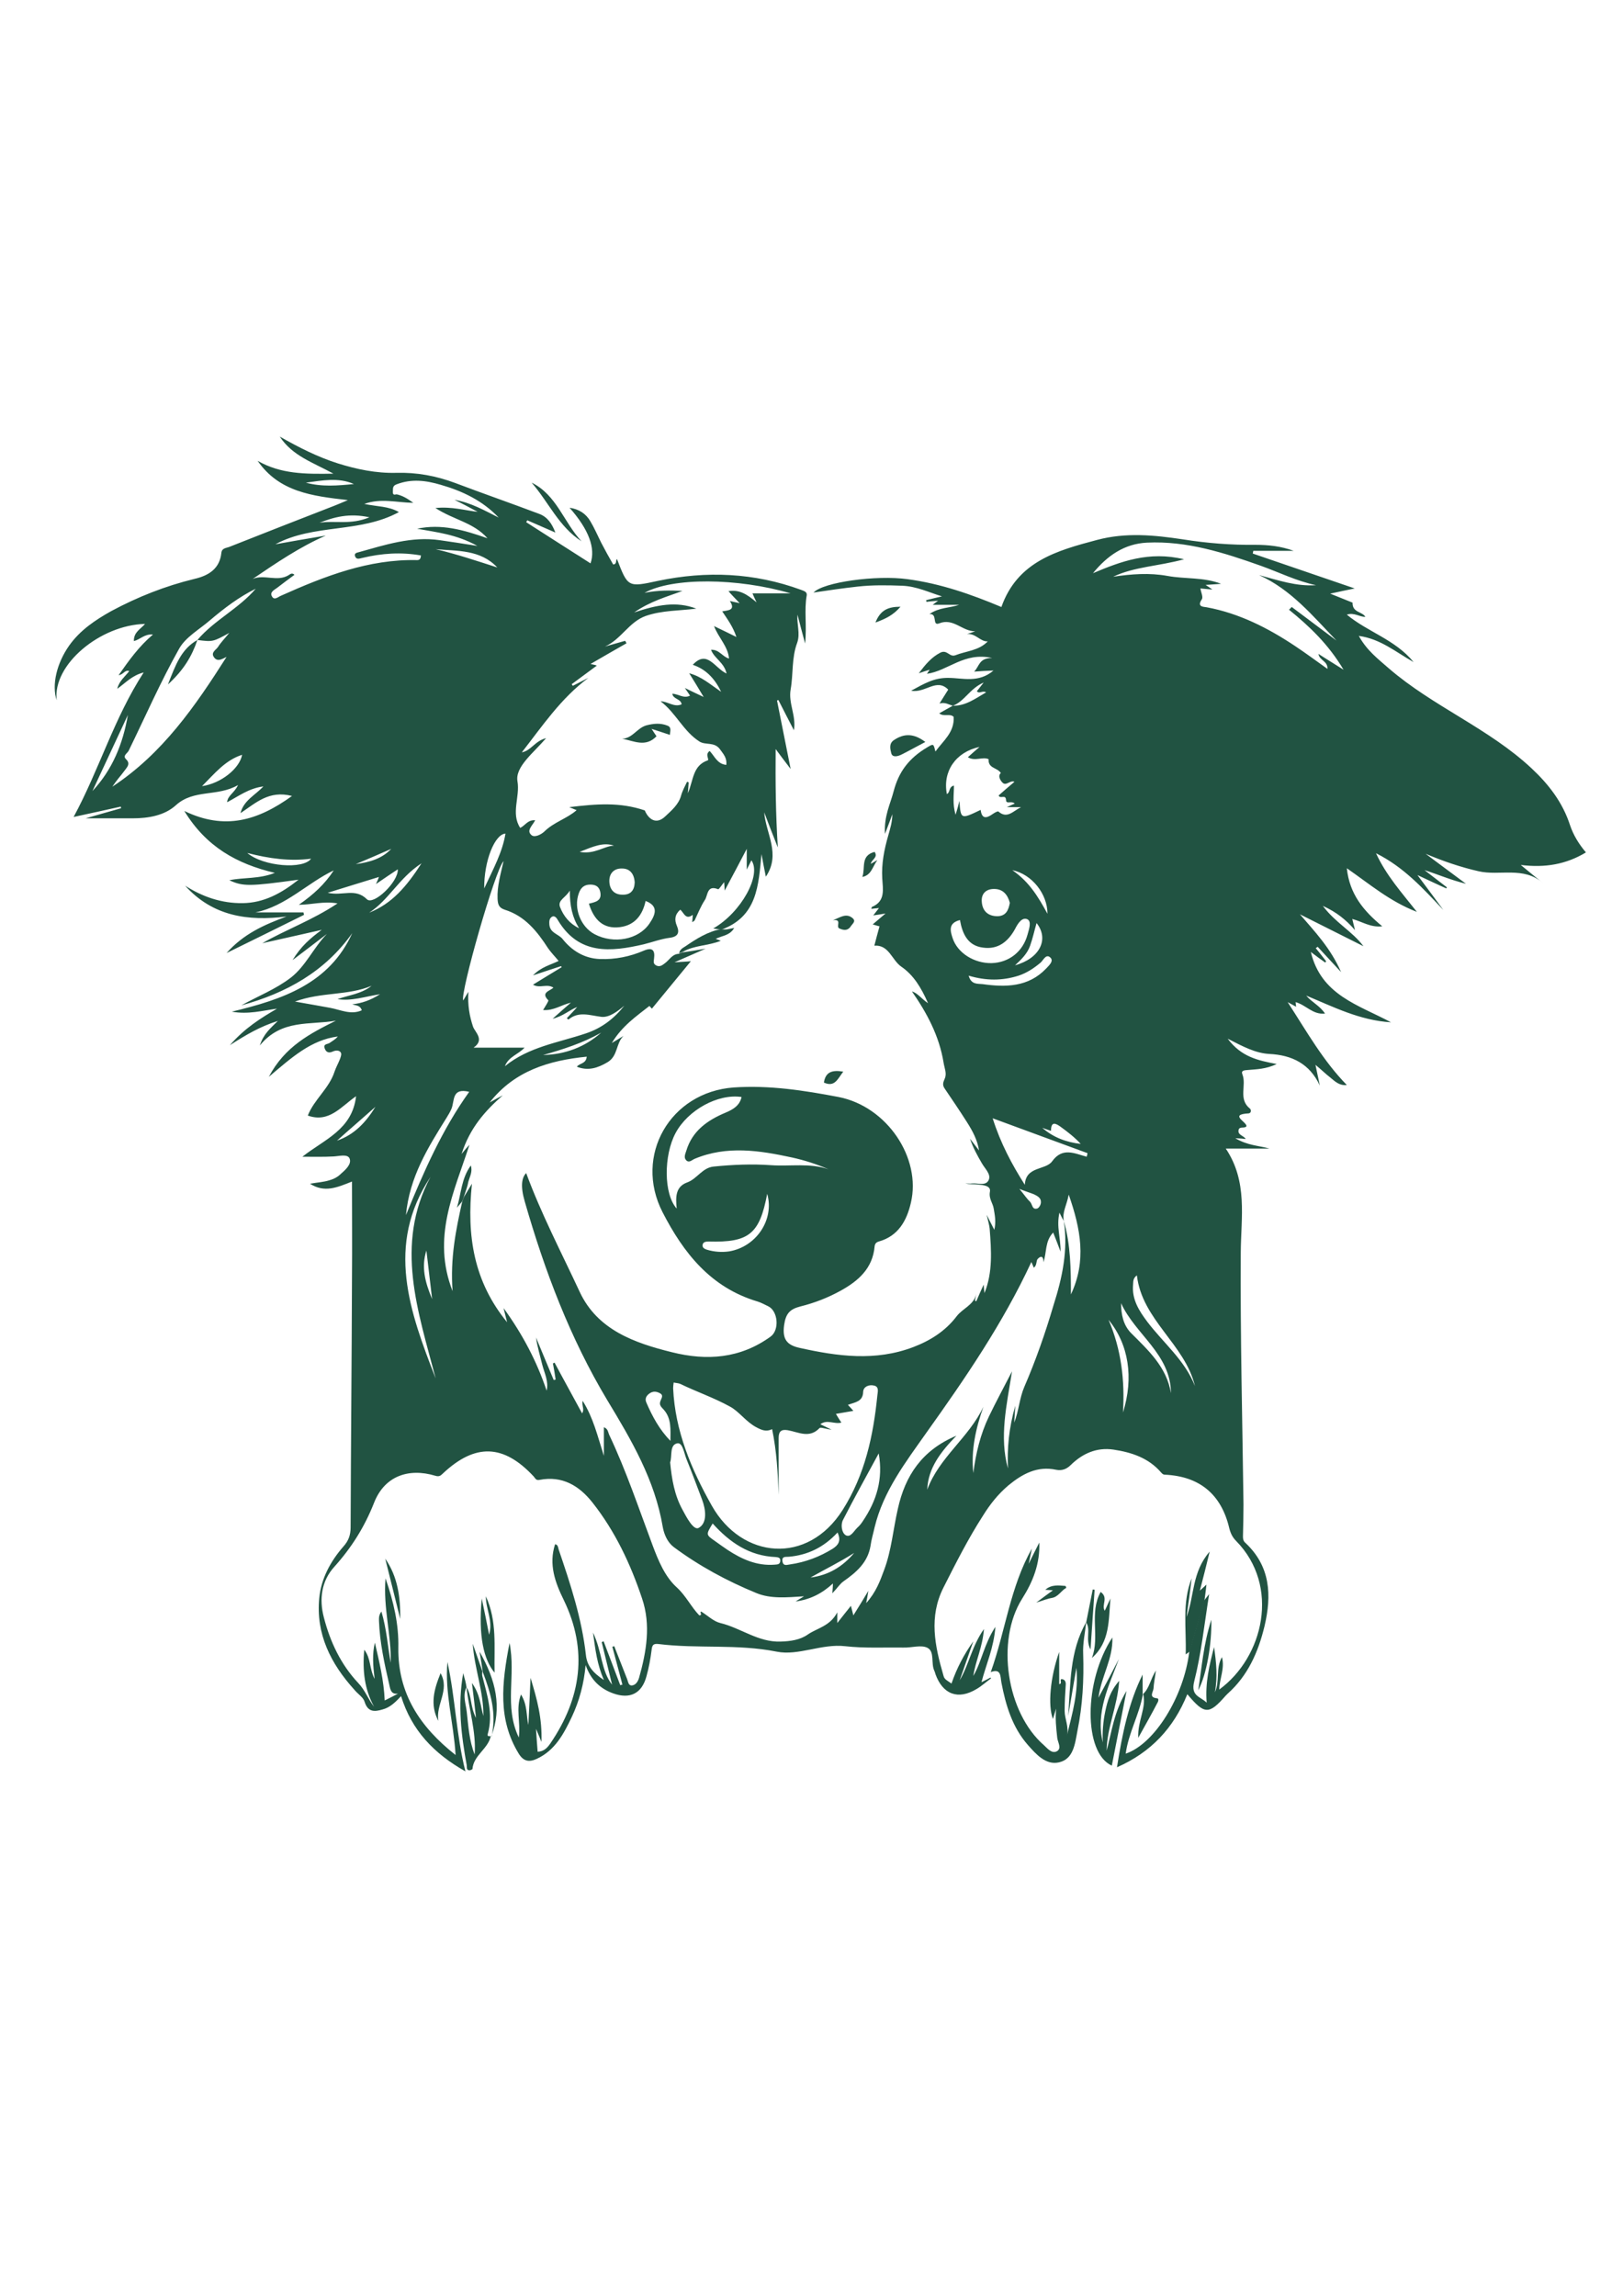 <?xml version="1.0" encoding="utf-8"?>
<!-- Generator: Adobe Illustrator 24.2.3, SVG Export Plug-In . SVG Version: 6.00 Build 0)  -->
<svg version="1.1" id="Layer_1" xmlns="http://www.w3.org/2000/svg" xmlns:xlink="http://www.w3.org/1999/xlink" x="0px" y="0px"
	 viewBox="0 0 595.3 841.9" style="enable-background:new 0 0 595.3 841.9; fill: #215342;" xml:space="preserve">
<g>
	<path d="M390.2,447.8c-0.4-0.7-0.8-1.4-1.6-3.1c-1.2,5.2,0.5,9.4,0.4,14.3c-1-2.7-1.8-4.7-2.7-7c-3.1,3.2-2.3,7.3-3.6,10.9
		c0.1-2.1-0.8-2.6-2.1-1.2c-0.6,0.7-0.2,2.3-1.4,3.2c-0.3-0.7-0.5-1.2-0.9-2.1c-10.5,22.6-24.3,42.7-38.5,62.6
		c-7.6,10.8-15.8,21.4-19,34.7c-0.5,2.3-1.2,4.5-1.5,6.8c-1,6.1-5.2,9.7-9.9,13c-1.3,0.9-2.2,2.4-4.1,4.4c0.1-1.8,0.2-2.4,0.2-3.6
		c-4,3.7-8.4,5.9-13.7,6.6c1-0.6,2.1-1.3,3.1-1.9c-6.3,0.4-12.2,1-17.5-1.2c-10.7-4.4-20.9-9.9-30.2-16.8c-2.3-1.7-3.6-4.6-4.1-7.4
		c-2.9-17.3-11.5-31.9-20.4-46.6c-13.6-22.7-22.9-47.3-30.2-72.7c-1.7-5.8-1.1-8.9,0.5-10.5c5.4,14.7,12.9,29.1,19.7,43.7
		c6.5,13.8,20,18.6,33.8,22c12.8,3.2,25,2.3,36.1-5.7c3.4-2.4,2.8-9.5-0.9-11.2c-1.3-0.6-2.5-1.3-3.8-1.7
		c-17.2-5.1-27.2-17.8-34.9-32.8c-10.6-20.7,2.8-44,26.1-45.7c13.1-0.9,25.9,1.1,38.5,3.5c17.8,3.5,30.4,22.4,26.5,38.8
		c-1.5,6.5-4.6,12.2-11.8,14.2c-1,0.3-1.4,0.9-1.5,1.8c-0.7,8-5.9,12.6-12.4,16.2c-4.7,2.6-9.6,4.5-14.8,5.8c-3.9,1-5.4,2.6-6,6.9
		c-0.7,5.2,1.1,7.3,5.7,8.3c13.9,3.1,27.8,5,41.7-0.3c6.3-2.4,11.8-5.9,15.9-11.3c2.2-2.9,6.3-4.1,7.2-8.2c-0.2,0.8-0.3,1.6-0.5,2.5
		c0.2,0.1,0.3,0.1,0.5,0.2c0.8-1.9,1.6-3.7,2.7-6.1c0.1,1.4,0.2,2.3,0.3,3.1c3.1-7.7,2.5-15.7,1.9-23.6c-0.1-1.2-0.5-2.5-1.1-5.1
		c1.3,2.5,1.9,3.8,2.8,5.5c0.7-2.9,0.2-5.3-0.2-7.7c-0.3-2.1-1.9-3.7-1.4-6.3c0.4-2.2-2.5-2.4-4.3-2.6c-1.5-0.2-3.1,0-4.7-0.4
		c0.8,0,1.7,0.1,2.5,0c2.1-0.2,5.1,1.1,6.1-1.4c0.8-2-1.4-4-2.5-5.9c-1.7-2.9-3.3-5.8-4.4-9.1c1.1,1.4,2.2,2.9,3.3,4.3
		c-0.6-3.9-2.4-7.2-4.5-10.5c-2.6-4.1-5.4-8.2-8.1-12.2c-0.9-1.3-0.6-2.2,0-3.6c0.9-1.9-0.1-3.9-0.4-5.9
		c-1.6-9.8-6.1-18.2-11.6-26.1c2,0.5,3.4,2.6,5.9,4.3c-2.5-5.7-5.3-10.3-9.8-13.4c-3.5-2.4-4.5-8.1-9.9-7.7c0.6-2.3,1.2-4.6,1.9-7.1
		c-0.6-0.1-1.4-0.4-2.5-0.7c1.5-1.3,2.8-2.4,4.7-4c-1.9,0.3-2.9,0.5-4.5,0.7c0.8-1,1.3-1.7,2.1-2.7c-1.2,0.1-2,0.2-2.8,0.3
		c0.1-0.3,0.1-0.6,0.2-0.7c5.1-2.1,4-6.6,3.8-10.5c-0.3-5.4,0.7-10.5,2.2-15.7c0.7-2.5,1.5-5,1.5-7.8c-0.7,1.9-1.4,3.9-2.7,7.2
		c-0.4-6.6,2-11,3.2-15.7c1.8-6.8,5.3-11.9,12.4-16.1c2.2-1.3,2.2-1.3,2.9,1.6c2.9-4,7-7,6.7-12.7c-1.3-1.4-3.6,0.1-5.3-1.3
		c1.7-1,3.4-1.9,5-2.8c4.7,0.1,8.2-2.6,12.2-4.9c-1.4-0.8-2.4,0.7-3.4-0.4c0.7-0.9,1.3-1.7,2.5-3.2c-5.1,2.2-7,6.9-11.3,8.5
		c-1.5-0.4-2.9-1.4-4.9-0.8c1.2-1.9,2.1-3.4,3.2-5.1c-4.3-4.4-8.4,1.4-13.6,0.4c4.8-2.6,8.4-4.8,13.7-4.7c5.1,0,11,2,16.5-2.7
		c-2.7,0.1-4.6,0.2-7.1,0.4c2-2,1.7-5,6.6-5c-10.3-2.3-16.1,4.7-23.9,5.8c0.3-0.5,0.6-0.9,1-1.5c-1.3,0.4-2.3,0.7-4,1.3
		c2.5-3.3,4.6-5.8,7.8-7.5c2.6-1.4,3.4,1.7,5.6,0.9c4.1-1.6,8.7-1.7,11.9-5.1c-2.7,0.2-4.4-3-7.6-2.7c1-0.3,2-0.6,3-1
		c-4.7,0.1-8-5-13.2-2.9c-2.8,1.1-0.4-3.7-3.6-3.4c3.6-2.5,7.4-2.2,10.9-3.4c-3.1,0-6.3,0-9.7,0c0.6-0.5,1.2-0.9,2-1.5
		c-1.7,0.1-3,0.3-4.3,0.4c0-0.2-0.1-0.4-0.1-0.6c2-0.5,4-1,5.8-1.4c-4.6-1.4-9.3-3.7-14.6-3.9c-5.4-0.2-10.8-0.3-16.2,0.3
		c-5.5,0.6-10.9,1.4-16.3,2.2c3.5-3.8,23-6.5,34.5-4.9c12,1.6,23.2,5.5,34.4,10.2c5.9-16.7,20.4-20.7,35.1-24.6
		c10.5-2.8,20.9-1.8,31.5-0.2c8.8,1.4,17.7,2.1,26.6,2c4.7,0,9.4,0.5,14,2.2c-4.9,0-9.9,0-14.8,0c-0.1,0.3-0.1,0.7-0.2,1
		c12.3,4.2,24.6,8.4,37.4,12.8c-3.1,0.6-5.7,1.2-9,1.9c3.3,1.3,5.9,2.4,8.2,3.3c-0.1,3.7,3.5,3.2,4.7,5.2c-2.1,0.1-4.1-1.7-6.8-0.8
		c7.7,6.4,17.7,9.1,24.5,17.4c-6.6-3.7-12.1-8.5-20.1-9.6c2.9,5.3,7,8.4,11,11.9c16.2,14,36.7,22,52.4,36.7
		c6.3,5.9,11.4,12.5,14.1,20.9c1.2,3.5,3.1,6.7,5.8,9.9c-7.3,4.4-15,5.7-23.9,4.6c3,2.5,5.5,4.5,8.1,6.6c-7.1-6.2-15.9-2.5-23.6-4.3
		c-6.6-1.5-13-3.7-19.4-6.4c4.6,3.4,9.1,6.8,14.8,11c-6-1.5-10.4-3.5-15.2-5c2.7,2.1,5.5,4.2,8.2,6.3c-0.1,0.1-0.1,0.2-0.2,0.4
		c-3.2-1.4-6.3-2.9-10.6-4.9c3.7,4.9,6.6,8.9,9.5,12.8c-7.3-7.7-14.3-15.6-24.7-20.8c3.8,8.2,9.4,14.4,15,21.5
		c-9.9-3.8-17.2-10.1-25.7-16c1,9.5,6.1,15.6,13,21.3c-4.3,0.5-7.3-1.7-11-2.7c0.3,1.3,0.6,2.4,1,4.1c-3.4-3.9-6.8-6.6-11.8-8.9
		c4.6,6.2,10.8,9.3,14.9,14.8c-7.8-3.9-15.5-7.8-23.3-11.7c5.4,6.3,11.2,12.3,15.1,21.2c-3.4-3.7-6-6.5-8.6-9.3
		c-0.2,0.2-0.4,0.3-0.7,0.5c1.3,1.6,2.6,3.2,3.8,4.8c-0.1,0.2-0.2,0.3-0.3,0.5c-1.6-1.1-3.2-2.3-5.3-3.9
		c3.8,15.9,17.5,19.4,29.4,25.8c-11.5-0.7-21.2-5.7-31.1-9.8c2,2.4,5,3.7,6.9,6.6c-4.5,0.5-7-3.2-10.8-4.2c0.1,0.6,0.1,1.1,0.2,1.7
		c-0.6-0.3-1.2-0.7-3.1-1.7c7.2,11.1,13,21.5,21.7,30.4c-2.8,0.3-4.4-1.4-6-2.7c-1.7-1.3-3.3-2.9-5.5-4.7c0.6,2.9,1.1,5.3,1.6,7.6
		c-3.7-8-10.2-11.2-18.6-11.6c-5-0.3-9.4-2.6-15.2-5.6c5,6.7,11.1,8,18,9.3c-4,1.9-7.4,1.9-10.7,2.2c-1.1,0.1-2.5,0.1-1.9,1.6
		c1.6,4-1.6,9,2.7,12.5c0.6,0.4,0.6,1.7-0.4,1.8c-7.3,0.4-0.7,3.1-0.8,4.7c-0.7,1-2.6-0.1-2.9,1.4c-0.4,1.9,1.9,2,2.6,3.3
		c-0.9-0.1-1.8-0.2-3.8-0.3c4.5,2.7,8.6,2.7,12.5,3.8c-4.8,0-9.5,0-16,0c8.1,12.1,5.6,25.1,5.5,38c-0.2,30.8,0.6,61.7,1,92.5
		c0,3.9-0.1,7.9-0.2,11.8c0,1,0.2,1.7,0.9,2.3c9.2,8.6,9.7,19.2,7,30.6c-2.3,9.5-6.1,18.1-13.5,24.7c-0.2,0.2-0.5,0.5-0.7,0.7
		c-6.2,7.1-7.8,7-14.1-0.5c-5,12.4-13.3,21.3-25.8,26.8c1.9-12.3,4.4-24,9.4-34c0,1.8,0,4.6,0,7.3l0.1-0.1
		c-1.3,7.5-5.3,14.2-6.3,21.8c10.5-3.5,21.3-20.8,23.3-37.3c1.8-6.3,3.6-12.5,5.4-18.8c0.4-0.5,0.9-1.1,1.9-2.4
		c-1.8,11.3-2.9,21.9-5.5,32.1c-1.3,5.3,2.2,5.4,4.6,7.7c-0.6-7.3,1-13.8,2.7-20.4c0.8,5.5,1.4,11.1,0.3,16.6
		c1.9-4,0.2-8.7,2.6-12.9c1.1,4.2-0.9,7.9-1,11.9c16.3-11.9,22.4-38,6.2-54.5c-1.3-1.3-2-2.7-2.5-4.6c-2.9-12.5-10.9-19.1-23.6-19.7
		c-0.8,0-1.1-0.5-1.5-0.9c-4.6-5.3-10.8-7.3-17.4-8.3c-6.1-0.9-11.3,1.4-15.6,5.6c-1.6,1.6-3.3,2.2-5.4,1.8
		c-6.9-1.5-12.4,1.5-17.5,5.7c-3.8,3.2-6.8,7-9.4,11.2c-5.4,8.4-9.9,17.3-14.4,26.2c-5.5,10.8-3.2,21.5-0.1,32.2
		c0.4,1.5,0.7,1.5,3,3.1c1.9-5.6,4.6-10.7,8-15.5c-1.7,4.8-3.3,9.5-5,14.3c3.4-5.7,4.4-12.4,8.9-18.8c-0.5,6.7-3.1,11.7-3.9,17.2
		c3.1-5.3,3.9-11.6,8.1-18c-0.6,7.8-3.4,13.7-5.1,20.3c1.4-0.7,2.4-1.2,3.3-1.7c0.1,0.1,0.1,0.2,0.2,0.3c-1.8,1.3-3.4,2.8-5.3,3.9
		c-6.8,4.1-12.4,2-15.1-5.5c-0.1-0.4-0.2-0.8-0.4-1.2c-1.3-2.7,0.2-7-2.5-8.4c-2.3-1.2-5.8,0-8.8-0.1c-7.1-0.1-14.3,0.3-21.4-0.5
		c-8.7-1-17.1,3.6-25.1,2c-14.5-2.9-29-1-43.4-2.8c-1.9-0.2-2.3,0.4-2.5,2.2c-0.4,3.2-1,6.5-1.9,9.7c-1.7,6.3-6.1,8.4-12.2,6.2
		c-5-1.8-8.3-5.2-10.1-10.4c-0.6,6.8-2.3,13.2-5.1,19.1c-2.9,6.1-6.1,12.2-12.8,15.3c-2.8,1.3-4.9,1-6.7-2
		c-7.6-12.5-6.2-25.6-3.3-40.5c2.4,12.1-2.1,23.2,3.4,34.7c0.7-5.8-1.2-10.5,0.8-15.8c2.4,3.9,1.9,7.7,2.7,11.2
		c0.3-5.4,0.5-10.8,0.8-17.3c2.4,7.9,4.3,14.8,4,23.5c-0.9-2.2-1.3-3.2-2-4.8c0.2,3.3,0.4,5.8,0.6,8.4c2.4-0.1,3.6-1.5,4.7-3.1
		c11.3-16.6,13.8-34.1,4.9-52.5c-3.2-6.5-5.6-13.1-3.2-20.5c1.1,0.2,1.1,1.2,1.3,1.9c4.3,12.6,8.5,25.3,10,38.7
		c0.4,3.9,2.5,6.5,6.6,9.2c-2.5-5.8-3.1-10.9-4-17.4c3.4,7,2.9,13.9,7,19.1c-1.3-5.2-2.5-10.4-3.8-15.6c0.2-0.1,0.5-0.2,0.7-0.3
		c2,5.4,4.1,10.7,6.1,16.1c0.3-0.1,0.5-0.2,0.8-0.2c-1.2-4.6-2.5-9.3-3.7-13.9c0.2-0.1,0.4-0.1,0.7-0.2c1.6,4,3.1,8,4.7,12
		c0.4,0.9,0.4,2.4,1.7,2.4c1.5-0.1,2.3-1.5,2.7-2.8c2.7-9.6,4.4-19.4,1.1-29.1c-4.2-12.6-9.9-24.7-18.2-35.2
		c-4.9-6.2-11.1-9.9-19.4-8.3c-1.4,0.3-1.6-0.7-2.2-1.3c-11-11.8-21.4-12.2-33.3-1c-0.8,0.8-1.4,1.2-2.7,0.8
		c-10-3-18.7,0.2-22.5,9.9c-3.5,8.9-8.3,16.5-14.6,23.5c-4.7,5.2-5.6,11.8-3.8,18.6c2.3,8.9,6.2,17.2,12.6,24
		c2.5,2.6,3.6,5.9,5.8,8.7c-3.5-6.4-4.3-13.2-3.6-20.9c2.5,3.2,1.8,6.8,3.8,10.7c-0.6-5.1-0.9-9.2,0.1-13.3c1.6,7,3.3,13.9,3.6,21.2
		c1.4-0.7,3.2-1.6,4.9-2.5c-2.5,0.3-2.8-1.3-3.2-3.2c-1.8-7.8-3.5-15.5-3.8-23.5c0-1.1-0.1-2.1,0.9-3.4c1.9,6.4,2.3,12.7,3.4,18.8
		c0.3-10.1-2.8-20-1.9-31c3,8.7,4.9,16.9,4.7,25.5c-0.2,16.7,7.9,29,21,39.3c-0.7-11.8-4-22.7-3-34.1c2.9,13.1,3.2,26.6,6.6,40.1
		c-11.5-6.5-19.7-15-23.6-27.6c-2.1,2.3-4.1,4.2-6.8,4.9c-3,0.9-5.4,1-6.6-2.9c-0.5-1.6-2.5-2.8-3.7-4.3
		c-8.7-9.6-14.2-20.5-12.9-33.7c0.7-7.1,4.1-13.4,8.8-18.8c1.9-2.1,2.7-4.2,2.7-7.1c0.1-30.5,0.4-61,0.5-91.6
		c0.1-11.5,0-22.9,0-35.2c-5.5,2.2-10.1,4.2-15.4,0.8c2.8-0.5,5.1-0.6,7.2-1.3c1.5-0.4,3-1.2,4.1-2.3c1.7-1.5,4.1-3.6,3.2-5.7
		c-0.8-1.7-3.8-0.8-5.9-0.7c-3.6,0.2-7.2,0.1-11.4,0.1c8.1-6.4,18.3-9.9,19.7-22.2c-5.5,3.8-9.9,9.9-17.7,7.1
		c2.3-5.9,7.8-9.9,9.8-16.1c0.5-1.5,1.3-2.9,1.9-4.4c0.3-0.8,0.8-2,0.4-2.6c-0.6-1-2-0.8-2.9-0.4c-1.5,0.7-2.5,0.3-3-1.1
		c-0.7-1.8,1.2-1.5,1.9-2.1c1-0.7,2.1-1.3,2.9-2.3c-9.9,1.3-16.9,7.7-25.3,14.8c5.9-11.2,15.2-15.9,24.6-20.6
		c-9.4,1.7-19.9-0.7-27.9,9.1c1.4-4.3,3.8-6.2,6.6-9c-6.6,2.1-11.5,5-17.6,8.9c5.5-6.3,11.3-9.9,17.3-13.4
		c-5.3,0.7-10.5,2.2-16.6,1.1c18.8-4.5,35.8-10.3,44.2-28.8c-10,14.1-24.2,22-40.7,26.5c6.1-3.4,12.6-5.9,18.2-10.2
		c5.5-4.3,8.3-11,13.2-16c-3.8,2.9-7.7,5.9-12.6,9.6c3.1-5.1,6.5-8,10.7-11.1c-7.8,1.8-14.8,3.3-21.8,4.9c8.7-5,18.3-8.4,27.6-14.6
		c-5.3-0.9-9.4,0.5-14.2,0.5c5.3-3.7,9.5-7.5,12.8-12.6c-9.7,4.6-17.5,13.1-28.7,15.4c5.9,0,11.8,0,17.6,0c0.1,0.3,0.1,0.6,0.2,0.9
		c-9.2,4.6-18.5,9.1-28.4,14c6.3-7.1,13.9-10.4,22-13.4c-14.2,1.8-27.1-0.1-37.2-11.3c6.4,4.1,13.4,6.5,21.1,6.4
		c7.8-0.1,14.2-3.6,20.5-8.6c-18,2.5-20.4,2.5-25.4,0.2c5.4-1.1,10.9-0.4,16.7-2.7c-14-3.3-25.2-9.6-33.2-22.7
		c14.9,7.2,27,3.5,39.5-5.5c-8.5-2.2-13.3,2.6-18.9,6.3c1.2-4.7,5.3-6.5,8.4-9.8c-5.4,0.7-9.1,3.6-13.3,5.8c0.2-2.5,2.6-3.3,4-6.3
		c-7.6,4.4-16.2,1.4-22.8,7.4c-4.2,3.8-10.1,4.8-15.9,4.8c-5.8,0-11.6,0-17.2,0c4.1-1.2,8.5-2.4,13-3.7c0-0.2-0.1-0.4-0.1-0.6
		c-5.5,1.2-11.1,2.5-17.3,3.8c9.5-17.6,14.8-36.2,25.7-53c-4.3,1.1-6.6,3.8-9.7,6c0.7-2.9,2.8-4.4,4.4-6.5c-1.6-0.6-2.1,1.3-3.9,1.5
		c3.8-5.4,7.4-10.5,12.6-14.9c-3.1-0.3-4.6,1.8-7,2.4c-0.1-3.3,2.5-4.4,4.1-6.3c-16.5,0.4-34,15-32.4,28c-1.9-5.6,0-13.6,4.6-20.1
		c4-5.6,9.5-9.3,15.4-12.6c9.7-5.2,19.8-9.2,30.5-11.8c5.2-1.2,9.3-3.7,9.9-9.6c0.2-1.7,1.7-1.7,2.8-2.1
		c12.9-5.1,25.9-10.2,38.8-15.2c1.2-0.5,2.5-1,4.8-2c-13.2-1.5-25.2-3-33.1-14.4c8.4,4.8,17.2,4.9,27.8,4.7
		c-7.7-4.2-15-6.5-19.7-13.6c7.2,4.1,14,7.5,21.2,9.8c7,2.2,14.2,3.7,21.6,3.5c7.5-0.2,14.5,1.1,21.5,3.7c10.3,3.9,20.7,7.5,31,11.4
		c2.9,1.1,4.6,3.6,5.8,6.8c-3.4-1.5-6.9-3-10.3-4.5c-0.1,0.2-0.3,0.5-0.4,0.7c7.9,5.1,15.8,10.1,23.6,15.1
		c1.9-5.5-0.6-12.4-7.7-20.4c3.5,0.5,6,2.2,7.6,4.9c1.5,2.5,2.7,5.3,4,7.9c1.4,2.7,2.9,5.4,4.4,8c1.5-0.1,0.8-1.5,1.4-2
		c4,10.4,4,10.4,15.1,8c17.7-3.7,35.2-3,52.4,3.3c1,0.4,2.3,0.7,2.1,2c-1,5.5,0.1,11.2-0.6,17.7c-1.1-4.2-2-7.4-2.8-10.6
		c-0.3,3.5,1.1,6.9-0.1,10.3c-2.1,5.6-1.4,11.5-2.4,17.1c-0.9,5.2,2.1,9.6,1.2,15c-2-3.9-3.9-7.5-5.7-11.1c-0.2,0.1-0.3,0.1-0.5,0.2
		c1.6,7.9,3.1,15.7,5,25.1c-2.5-3.3-4.2-5.5-5.5-7.3c-0.1,11.8,0,23.9,0.8,36.1c-1.7-4.3-3.4-8.6-5-12.9c0.6,7.8,6.2,15.3,0.6,23.6
		c-0.6-2.9-1.1-5.6-1.6-8.3c-1.1,11.5-1.5,23-14.9,27.8c0,0,0.1-0.1,0.1-0.1c-0.8-0.1-1.7-0.2-2.9-0.4c10.3-5.9,17.8-19.7,14-25
		c-0.4,0.7-0.7,1.5-1.7,3.4c0-3.5,0-5.7,0-7.6c-2.5,4.8-5.1,9.7-8.1,15.3c-0.1-1.7-0.1-2.3-0.2-3.1c-0.9,1.1-1.9,2.7-2.2,2.6
		c-4.2-1.7-3.7,2.3-4.9,4c-1.5,2.3-2.5,4.9-3.7,7.4c-0.1,0.2-0.4,0.3-0.9,0.7c0.1-1,0.1-1.6,0.2-2.7c-2.7,2-3.2-0.8-4.6-1.9
		c-2,1.8-2.2,3.7-1.2,6c1,2.4,0.4,3.9-2.6,4.3c-3.2,0.4-6.4,1.6-9.6,2.4c-12.1,2.8-23.8,4-31.5-8.9c-0.4-0.7-1.2-1.9-2.3-1.1
		c-0.8,0.6-0.9,1.5-0.8,2.8c0.3,3.1,3.3,3.4,4.8,5.2c3.4,4.3,8,7.2,13.8,7.4c5.6,0.2,11-0.9,16.1-3.1c3.1-1.3,4.1-0.1,3.7,2.9
		c-0.1,1-0.4,1.9,0.7,2.5c1.2,0.7,2.2,0.1,3.2-0.7c1.7-1.2,2.7-3.4,5.1-3.5c0.4-0.2,0.9-0.3,1.3-0.5c2.6-0.4,5.2-0.8,8.6-1.4
		c-3.8,1.7-6.9,3-11.4,5c2.8-0.2,4-0.2,6-0.4c-5.1,6.2-9.7,11.8-14.3,17.4c-0.3-0.3-0.6-0.7-0.9-1c-4.8,3.8-10,7.3-13.8,13.6
		c2-1.2,3.1-1.9,4.3-2.6c-2.8,2.6-2,7.3-5.8,9.6c-3.7,2.2-7.2,3.3-11.3,1.7c0.8-1.3,3.4-1,3.6-3.7c-13.9,1.4-26.5,5.2-35.6,16.8
		c1.6-0.9,3.2-1.8,4.8-2.6c-6.5,5.7-12.1,12-15.1,21.5c1.2-1.5,1.7-2.1,2.9-3.4c-5.7,17.5-13.9,34-6.2,53.7
		c-0.9-12.1,1.2-22.4,3.5-32.7c0.2-0.6,0.4-1.3,0.7-1.9c0.7-1.2,1.4-2.3,2.9-4.8c-2,19.2,0.7,35.9,12.9,50.8
		c-0.5-1.9-0.8-3.2-1.3-5.2c7.1,9.8,12.2,19.6,15.8,30.3c0.8-3.4-0.8-6.4-1.6-9.5c-0.8-3.3-1.8-6.5-2.3-10
		c2.2,5.2,4.3,10.4,6.5,15.6c0.2-0.1,0.5-0.1,0.7-0.2c-0.3-2-0.6-3.9-1-5.9c0.2-0.1,0.4-0.2,0.6-0.3c3.3,6.2,6.7,12.3,10.1,18.6
		c1-1.5-0.2-2.7,0.2-4.6c3.9,6.2,5.4,12.7,7.8,20.2c0-4.3,0-7.2,0-10.5c1.6,0.6,1.5,1.9,2,2.9c6.2,13.1,10.8,26.9,15.9,40.5
		c2.1,5.6,4.5,11.4,8.8,15.3c3.4,3.1,5.3,7.2,8.3,10.3c1.4-0.1-0.1-1.2,0.7-1.4c2.3,1.4,4.5,3.6,7,4.2c7.5,1.8,13.9,7.1,22.1,6.8
		c3.6-0.1,7.2-0.6,10-2.6c3.5-2.4,8.1-3,10.8-8.1c0,1.9,0,2.5,0,3.9c1.9-2.4,3.3-4.2,5-6.3c0.3,1.1,0.5,1.9,0.9,3.5
		c1.9-3,3.4-5.5,5.5-9c-0.3,2-0.5,2.9-0.8,4.5c3.6-4,5.1-8.1,6.6-12.2c2.7-7.2,3.3-14.9,5-22.3c2.7-12.3,8.9-21.6,21.5-26.9
		c-5.7,5.9-10.4,11.8-10.7,19.8c4.3-11.8,15.3-19.1,20.6-30.4c-2.8,7.9-4.6,15.9-3.7,24.3c0.9-7.2,2.6-14.2,5.7-20.7
		c2.5-5.2,5.3-10.4,8.5-16.6c-2,12.6-4.7,24-1.5,35.6c-0.3-7.4,0.3-14.7,2.7-23c-0.2,2.9-0.3,4.6-0.4,6.2c1.7-4.3,1.9-8.9,3.7-13.1
		c4.2-9.7,7.7-19.7,10.7-29.9C389.7,468.4,391.8,458.3,390.2,447.8c2.5,8.6,2.6,17.6,2.6,26.9c5.8-12.3,3.6-24-0.8-36.6
		C391.3,441.9,389.5,444.6,390.2,447.8z M72.4,234.7L72.4,234.7c6.2-7.3,15.2-11.5,21.4-18.8c-6.1,3-11.5,7.1-16.7,11.5
		c-3.9,3.4-9,6.2-11.4,10.5c-6.8,12.1-12.4,24.9-18.5,37.4c-0.5,1-2.3,1.8-1,3.1c1.6,1.5,0.7,2.6-0.2,3.8c-0.8,1.1-1.7,2.2-2.6,3.3
		c-0.8,1-1.5,2-2.2,3c18.4-12.1,30.4-29.5,41.9-47.6c-1.7,0.8-3.4,2-4.7,0c-1.1-1.7,0.9-2.6,1.6-3.7c1-1.6,2.4-3,4.1-5.1
		C78.1,235.4,78.1,235.4,72.4,234.7z M254.1,243.8c5.3-5.7,8,1.2,12.4,3.2c-0.9-4.1-4.5-5.5-5.7-8.7c3-0.2,4.2,2.6,6.6,3.2
		c-0.4-4.5-3.8-7.5-5.5-11.9c2.9,1.4,5.4,2.6,8.2,4c-1.2-3.7-3.2-6.4-5.2-9.4c2.3-0.4,5-0.4,2.8-3.8c1.2,0.3,1.9,0.4,3.6,0.8
		c-1.7-1.8-2.9-3-4.1-4.4c4-0.7,6.9,1.2,10.3,4.1c-0.8-1.6-1.1-2.4-1.5-3.3c4.6,0,9,0,14,0c-19.5-5.7-43.3-5.9-53.6-0.2
		c5.2-1,9.4-0.9,13.9-0.7c-5.8,2.2-11.6,3.7-17.7,7.9c8.4-2.8,15.5-4.2,22.8-1.4c-6.2,0.8-12.6,0.6-18.6,2.7
		c-6.1,2.2-9,8.6-14.9,11.2c2.5-0.7,4.9-1.4,7.4-2.1c0.2,0.3,0.3,0.6,0.5,0.9c-4.2,2.4-8.4,4.8-13.2,7.6c1.4,0.3,1.9,0.4,2.3,0.6
		c-3.1,2.3-6.1,4.5-9.2,6.8c0.1,0.2,0.3,0.4,0.4,0.6c1.9-1,3.8-1.9,5.7-2.9c-10.1,7.5-16.9,17.7-24.4,27.3c3.4-0.6,4.8-4.2,8.9-5.2
		c-4.6,5.4-11.4,10.5-10.5,15.8c1,5.8-2.5,11.7,1,17.1c1.8-0.8,2.7-3,5.5-2.8c-1,2-3.4,3.8-1.3,5.5c1.1,0.9,3.4-0.2,4.6-1.3
		c3.5-3.5,8.4-4.8,11.9-7.9c-0.1,0-0.7-0.3-2.7-1.1c10-1.2,18.6-1.9,27.7,1.2c1.2,2.9,4,5.6,7.6,2.1c2.1-2,4.8-4.2,5.7-7.5
		c0.5-1.8,1.4-3.4,2.2-5.1c0.2,0.1,0.4,0.1,0.6,0.2c-0.1,1-0.1,2-0.3,4c2.1-4.8,1.7-10.2,7.4-12.1c0.3-0.7-1.1-2.2,0.6-3.4
		c1.8,1.9,2.8,4.8,6.1,5.1c0.3-2.5-1-3.9-2.3-5.7c-2.1-2.9-5.3-1.4-7.6-2.9c-5.9-3.8-8.6-10.5-14.2-14.7c2.7,0,4.9,2.3,7.7,1.1
		c-0.2-2.1-3.1-1.8-3.4-3.9c2.3,0.1,4.2,1.9,6.5,0.7c-0.5-0.7-0.9-1.4-1.9-2.8c2.5,1.2,4.1,2,6.9,3.3c-2.1-3.5-3.6-6-5.3-8.7
		c4.5,1.2,7.6,4,11.7,6.8C261.9,248.2,258.3,245.2,254.1,243.8z M283.2,524.1c-2.2,1.1-3.9,0.3-5.8-0.7c-3.8-2-6.3-5.8-9.7-7.6
		c-5.8-3.2-12.2-5.4-18.2-8.3c-0.7-0.3-1.6-0.3-2.4-0.5c-0.1,0.7-0.2,1.4-0.2,2.1c0.7,15.7,6.7,29.8,14.2,43.1
		c11,19.5,35.1,21.9,48,1.5c8.2-13,11.2-27.1,12.7-41.9c0.1-1.3,0.8-3.3-1.3-3.7c-1.8-0.4-3.8,0.4-3.9,2.3c-0.1,3.7-3,3.8-5.6,4.8
		c0.8,0.8,1.3,1.4,2,2.2c-2.2,0.4-4.1,0.7-6.4,1.1c0.7,1.2,1.3,2.1,2,3.2c-2.6,0.7-5.2-1.3-7.7,0.6c1.2,0.6,2.1,1,4.1,2
		c-2.3-0.3-4-1-4.4-0.6c-3.7,3.9-7.7,1.5-11.6,0.8c-2.3-0.4-3.4,0.3-3.4,2.8c0,7,0,13.9,0,20.9C285.3,540.2,284.9,532.3,283.2,524.1
		z M204.9,352.4c-1.4-1.7-2.8-3.1-3.9-4.7c-4-6.2-8.5-11.8-15.9-14.1c-2.1-0.7-2.5-1.9-2.6-4c-0.2-4.6,1.1-8.9,2.2-13.8
		c-3,2.9-16,48.5-14.8,51.1c0.5-0.9,1-1.6,1.9-3.2c-0.3,5,0.4,8.9,1.7,12.8c0.7,2,4.4,4.8,0.2,7.7c6.6,0,12.6,0,18.7,0
		c-2.3,2.5-5.9,3.3-7.2,6.8c8.7-7.1,19.5-8.6,29.6-12c5.8-1.9,10.4-5.4,14.2-10.2c-2.5,2.1-5.5,4.4-8.4,4.1c-4.2-0.5-8.3-2.2-12.1,1
		c0,0-0.3-0.2-0.6-0.5c1.3-1.4,2.6-2.7,3.8-4.1c-2.9,1.1-5,3.3-9,4.3c2.8-2.5,4.7-4.2,6.7-5.9c-3.5,0.8-6.3,3-10.2,2.7
		c0.8-1.4,2.2-3.4,1.9-3.6c-2.8-2.8,0.4-3.3,1.9-4.6c-2.4-1.6-5,0.4-7.5-1.1c3.6-2.2,7-4.3,10.5-6.4c-0.1-0.1-0.1-0.3-0.2-0.4
		c-3.2,1-6.3,2.1-10.3,3.4C198.5,354.6,201.8,353.9,204.9,352.4z M178.8,197.4c-5.1-5.8-12.3-6.7-19.1-11.1
		c6.2-0.6,10.8,0.9,15.5,1.4c-2.8-1.5-5.6-3-8.5-4.4c6,1,11,3.9,16.2,6.5c-5.9-6.2-13.2-9.7-21.2-12c-5.4-1.6-10.7-2.3-16.2-0.2
		c-1.7,0.6-1.3,1.7-1.4,2.9c0,1.4,1,0.7,1.5,0.8c2.1,0.5,3.8,1.5,6,3.1c-6.2-0.1-11.8-1.8-18,0.4c4.7,1,9,0.8,12.7,3
		c-14.3,7.8-31.2,4.2-45.3,11.8c6.2-1.1,12.4-2.2,18.5-3.2c-9.6,4.2-18.1,10-26.8,15.9c4.3-1.8,9,1.2,13.2-1.4
		c0.5-0.3,1.2-1,2.1-0.1c-2.2,1.6-4.3,3.2-6.4,4.8c-1.1,0.8-2.8,1.6-1.8,3.2c0.9,1.5,2.3,0,3.4-0.4c15.9-7.1,32-13.4,49.8-13
		c1.1,0,1.3-0.7,1.4-1.7c-7.3-1.3-14.4-0.8-21.5,0.9c-1,0.2-2.2,0.8-2.7-0.7c-0.3-1,0.6-1.2,1.4-1.4c9.7-2.7,19.4-5.9,29.7-4.4
		c4.1,0.6,8.3,1.2,13.8,2.1c-7.8-4.3-15-5-22.1-6.3C161.8,192,170,194.3,178.8,197.4z M482.7,214.6c-7.1-1.5-13.5-4.7-20.2-7.1
		c-13.5-4.8-27.2-9.2-41.8-8.5c-8.3,0.4-14.6,4.8-19.8,11.2c10.2-4.3,20.5-8.2,33.4-5.1c-9.6,2.6-18.2,2.7-26,6.4
		c6.7-1,13.3-1.5,19.9-0.3c6.5,1.2,13.3,0.4,19.7,2.9c-1.8,0.1-3.6,0.3-5.7,0.4c0.9,0.6,1.4,0.9,2.5,1.7c-2.1-0.2-3.4-0.3-4.4-0.4
		c0.2,1.4,1.1,3.2,0.5,4c-1.8,2.7,0.4,2.7,1.8,2.9c11.9,2.2,22.5,7.6,32.4,14.2c3.9,2.6,7.7,5.4,11.9,8.4c0.1-3-2.9-3-3.3-5.5
		c2.9,1.9,5.6,3.5,9.2,5.8c-5.6-9.4-12.5-15.9-20-22c0.3-0.3,0.7-0.7,1-1c5.5,4.1,10.9,8.2,16.4,12.3c-8.6-8.9-16.6-18.7-28.4-24
		C468.9,212.8,475.4,215.1,482.7,214.6z M248.2,443.2c-0.4-4.2-0.5-8,3.9-9.6c3.6-1.3,5.5-5.4,9.7-5.8c7-0.7,14-1,21-0.5
		c7,0.5,14.2-0.9,21.1,1.5c-4.4-1.9-8.8-3.3-13.3-4.3c-12-2.6-24-4.5-35.9,0.5c-0.9,0.4-1.9,1.5-2.9,0.6c-1.1-1-0.5-2.3-0.1-3.5
		c2.2-7.4,7.8-11.3,14.5-14.1c2.6-1.1,5.1-2.5,5.8-5.7c-8.7-1.3-19.7,4.8-24.2,13.2C243.4,423.7,243.4,437.9,248.2,443.2z
		 M372.2,294.7c-1.3-1.2-3.1,0.4-3.2-1.3c-0.1-2.3-2.2-0.2-2.7-1.7c1.9-1.7,3.9-3.4,5.8-5c-1.7-0.7-3.1,1.8-4.5,0.2
		c-0.9-1-1.6-2.5-0.5-3.4c-1.3-2.1-4.7-1.6-4.5-5.1c-2.3-1-4.9,0.9-7.6-0.7c1.4-1.3,2.7-2.4,4.3-3.8c-8.8,1.9-13.6,9-12,17.3
		c1.3-0.6,0.6-2.7,2.6-3.1c0,3.3-0.6,6.6,0.6,10.7c0.7-2.3,1.1-3.7,1.4-5.1c0.5,6.8,0.5,6.8,7.8,3.3c0.4,3.3,2,3.2,4.3,1.6
		c0.7-0.5,1.9-1.2,2.2-1c3.2,2.8,5.3-0.1,8.3-1.6c-1.7,0-2.7,0-5.2,0C370.8,295.3,371.5,295,372.2,294.7z M375.9,434.5
		c0.3-6.9,7.6-5.3,10-8.6c3.8-5.3,8.2-2.9,12.7-1.7c0.1-0.4,0.2-0.9,0.3-1.3c-11.3-4.2-22.7-8.3-34.8-12.8
		C367,419.3,371.2,427.1,375.9,434.5z M216,331.4c2.4-0.6,5-1,4.1-4.6c-0.5-1.8-1.8-2.4-3.6-2.4c-2.3,0-3.5,1.2-4.2,3.2
		c-2,5.5,0.7,12.3,5.8,15c7,3.7,16.1,2,20.1-3.9c2.1-3.1,3.6-6.4-1.4-8.3c-1.1,5.1-3.9,8.9-9.4,9.6
		C221.2,340.8,217.8,337.2,216,331.4z M245.8,536.3c0.6,6.2,1.6,12,4.5,17.3c1.5,2.8,4.1,7.8,6,6.7c3.2-1.8,2.6-6.7,1.2-10.4
		c-1.9-5-3.7-9.9-5.7-14.8c-0.9-2.2-1.4-6.2-3.4-5.8C245.5,529.9,246.6,534,245.8,536.3z M352.1,337.4c-4.3,1.1-3.6,3.9-2.7,6.6
		c1.8,5.5,7.9,9.3,14.3,9.2c6.4-0.2,11.5-4.2,13.2-10.5c0.5-1.9,1.6-4.8-0.1-5.6c-2-0.9-3.6,1.8-4.5,3.6c-2.6,4.7-6.3,7.6-11.8,6.8
		C355,346.8,353,342.5,352.1,337.4z M322.3,533c-4.4,8.1-8.9,16.2-13.1,24.4c-0.9,1.7-0.5,4.7,1,5.6c1.8,1,3-1.6,4.3-2.8
		c0.8-0.7,1.5-1.6,2-2.4C321.5,550.4,324,542.4,322.3,533z M159.8,505.5c-6.4-24.5-15.2-48.9-1.9-73.9
		C141.3,456.7,150.3,481.1,159.8,505.5z M108.2,367.3c5.2,0.9,9,1.6,12.9,2.3c3.8,0.7,7.6,2.7,11.6,0.9c-0.6-1.9-2.1-1.7-3.5-2.2
		c3.6-0.4,6.7-1.5,10.2-3.7c-5.7,0.9-10.5,2.6-15.6,1.8c4.2-1.5,8.8-1.9,12.5-4.9C127.6,365.2,117.9,363.7,108.2,367.3z
		 M148.9,445.6c6.6-16.1,13.3-31.4,23.2-45.2c-6.5-1.6-5.3,3.3-6.5,6.2c-0.5,1.2-1.2,2.3-1.8,3.3C157,420.8,150.2,431.6,148.9,445.6
		z M120.2,327.4c5.4,1.3,10.1-1.9,14.4,2.4c2.4,2.3,11.6-6.4,11.3-11c-2.6,1.7-4.9,3.3-8,5.4c0.6-1.3,0.8-1.8,1.1-2.6
		C132.7,323.5,126.8,325.4,120.2,327.4z M261.4,558.7c-2.5,4.1-2.5,4.1,0.8,6.4c1.5,1.1,3.1,2.2,4.7,3.3c5.2,3.4,10.7,5.9,17.2,5.4
		c1-0.1,2,0,2.1-1.4c0.1-1.2-0.8-1.3-1.7-1.4C274.9,570.6,267.7,565.7,261.4,558.7z M417,467.7c-1.5,1.1-1.3,2.3-1.4,3.4
		c-0.5,5.4,2.2,9.6,5.2,13.6c5.9,7.8,13.8,14.1,17.5,23.6C434.6,492.9,418.9,484.1,417,467.7z M355.3,357.8c0.9,3.4,3.4,2.9,5.1,3.1
		c8.5,1.2,16.8,1.1,23.3-5.7c1-1.1,2.9-2.7,1.6-4c-1.6-1.6-2.6,0.9-3.6,1.8c-2.5,2.1-5.1,3.8-8.1,4.8
		C367.6,359.7,361.7,359.7,355.3,357.8z M245.9,528.4c0-4,0.5-8.2-2.5-11.5c-0.8-0.9-1.7-1.6-1.2-3c0.3-1,1.4-2.2-0.2-3
		c-1.3-0.7-2.6-0.8-3.9,0.2c-1.2,0.9-1.6,2-1,3.3C239.3,519.5,241.9,524.3,245.9,528.4z M281.4,437.8c-2.8,14.8-6.7,17.9-21.5,17.5
		c-0.9,0-2.1,0.1-2.2,1.3c-0.1,1,0.7,1.4,1.6,1.7c2.7,0.8,5.5,1,8.2,0.6C277.4,457.2,284.1,447.3,281.4,437.8z M370.4,331.1
		c-0.8-3-2.5-5.1-5.8-5.1c-2.8,0-4.7,1.6-4.5,4.6c0.2,3.4,2.2,5.4,5.8,5.4C369,335.9,369.9,333.8,370.4,331.1z M411.2,477.9
		c0,4.1,0.8,8,3.6,10.9c6.4,6.4,13.1,12.5,14.7,22.1C429.4,496.5,416.4,489.4,411.2,477.9z M232.8,323.6c-0.2-3.2-1.8-5.2-4.9-5.1
		c-2.6,0-4.4,1.7-4.4,4.5c0,3,1.6,5.1,4.8,5.1C231.4,328.2,232.7,326.4,232.8,323.6z M406.6,484c4.7,10.9,6,22.3,5.3,34
		C415.9,505.2,414,493,406.6,484z M307.2,562c-5.1,5.5-11,8.3-17.9,8.9c-1.1,0.1-2.6-0.3-2.3,1.7c0.3,1.9,1.8,1.2,2.8,1.1
		c5.6-0.8,10.9-2.8,15.7-5.8C307.3,566.7,308.7,565.2,307.2,562z M177.6,325.8c3.4-7.3,6.7-13.3,7.8-20.1
		C181.5,305.9,177.5,315.7,177.6,325.8z M135.4,334.7c8.4-3.3,13.8-9.7,19.2-18.1C146.3,322,142.6,330.1,135.4,334.7z M159.8,201.4
		c7.7,1.8,15.1,4.3,22.6,6.7C176.2,201.5,167.8,202.1,159.8,201.4z M46.9,262.2c-4.3,9.3-8.7,18.6-13,27.9
		C41.2,282.3,45.1,272.8,46.9,262.2z M382.3,413.6c4,3.5,8.8,5.3,14.1,5.9c-2.3-2.5-4.8-4.4-7.4-6.3c-1.7-1.2-3.5-2.2-3.5,1.5
		C384.3,414.3,383.3,414,382.3,413.6z M74.1,288.3c7-1,13.8-6.5,14.7-11.5C82.6,278.8,78.8,283.6,74.1,288.3z M380.2,338.5
		c-0.8,2.8-1.4,5.6-2.4,8.4c-1,2.8-3.1,4.9-5.5,7.1C381.4,351.5,384.9,344.4,380.2,338.5z M90.7,312.8c5.9,5,20.6,6.1,23.4,2.1
		C106.4,315.9,98.8,314.9,90.7,312.8z M384.2,335.1c0-7.3-5.7-14.5-12.9-16C377.5,323.4,380.7,328.7,384.2,335.1z M220.5,378.7
		c-6.7,3.8-13.9,6.1-21.3,8.2C207.3,386.7,214.5,384,220.5,378.7z M209,326.6c-1.6,2.7-4.5,3.5-3.6,6c1.3,3.4,3.6,6.2,7,7.8
		C209.9,336.4,209,332.2,209,326.6z M112.2,177c5.8,1.6,11.7,1.1,17.6,0.5C124.1,175,118.2,176.2,112.2,177z M135.5,189.7
		c-7.4-1.6-12.9-0.1-18.3,2C122.8,190.8,128.6,192.6,135.5,189.7z M156.4,458.6c-1.9,5.9-0.6,11.4,2.1,17.8
		C157.7,469.8,157.1,464.2,156.4,458.6z M373.9,436c2,2.4,2.8,3.7,3.9,4.7c0.9,0.9,0.7,3,2.6,2.5c0.7-0.2,1.4-1.4,1.4-2.3
		c0.1-1.6-1.3-2.3-2.5-2.9C378.1,437.5,376.7,437.1,373.9,436z M297.3,578.5c6.6-0.8,11.8-4,16-9
		C308.1,572.8,302.6,575.5,297.3,578.5z M123.6,418.3c6.5-2.2,10.7-6.9,14.1-12.4C133.1,410,128.3,414.1,123.6,418.3z M212.6,312.4
		c5.6,1,8.8-2.1,12.6-2.3C221.2,308.8,217.7,310.4,212.6,312.4z M143.5,311.3c-4.3,1.9-8.7,3.8-13,5.6
		C135.4,316.2,140,315,143.5,311.3z"/>
	<path d="M398.4,594.9c-0.4,3.9-1.3,7.8-1.1,11.7c0.3,9.5-0.2,18.8-2.1,28.1c-0.9,4.7-1.4,10.4-6.8,11.6c-4.8,1.1-8.4-3-11.4-6.4
		c-5.7-6.5-8.1-14.5-9.7-22.9c-0.4-2.1,0-5.3-3.9-3.8c5.4-15.1,7.1-31.2,15.1-45.3c-0.3,1.4-0.6,2.7-1.2,5.6
		c1.8-3.6,2.8-5.7,3.9-7.8c0.3,7.7-2.3,14.3-6.3,20.6c-9.7,15.4-5.7,41.8,8,53.7c1.3,1.2,2.8,3.1,4.6,2.3c2.1-1,0.5-3.3,0.3-4.9
		c-0.4-3.6-0.8-7.2-0.4-10.8c-0.4,1.2-0.8,2.4-1.2,3.8c-1.9-5-1-15.3,2.3-24.6c0,4.6,0,8.2,0,11.8c1.4-0.1-0.2-2,1.1-1.8
		c0.9,0.1,1.4,0.9,1.3,2c-0.2,3.2-0.4,6.4-0.4,9.6c0,3,1.7,6,0.8,9.2c2-8.2,4.4-16.3,3.5-25c-1,5.9-2,11.8-3,17.7
		C392.7,617.7,392.2,605.7,398.4,594.9L398.4,594.9z"/>
	<path d="M408,600.5c0.3,7.9-4.1,14.2-5.1,22.1c2.8-5.2,5.2-9.7,7.5-14.2c-3.7,9.9-8.6,19.5-5.9,30.6c-0.2-3.8,0.1-7.6,0.9-11.4
		c0.8-3.8,1.8-7.4,5.1-11.2c-0.6,9.3-4.5,17.1-4.6,25.6c1.9-7,2.7-14.3,7.3-21.9c-2,10.1-3.7,18.7-5.4,27.4
		C397.4,642.8,397.4,616.6,408,600.5z"/>
	<path d="M171.1,618.7c2,3.2,1.3,7.1,3.5,11.3c-0.5-4.6-0.9-8.1-1.5-12.8c3.1,4.3,3.1,8.4,4.2,12.1c0.1-9-3.3-17.5-3.9-26.5
		c1.2,3.4,2.4,6.9,3.6,10.3c0,0-0.1-0.1-0.1-0.1c0,0.5-0.1,1.1,0,1.6c1.8,7,4.1,14,2,21.3c-0.3,1.1,0.7,0.7,1.2,0.8l-0.1,0
		c-1,4.7-6.3,7-6.7,12c0,0.2-0.9,0.6-1.3,0.5c-1-0.2-0.7-1.1-0.8-1.8c-2-11-3.4-22-1.3-33.8C170.5,615.7,170.9,617.2,171.1,618.7
		c-1.5,3.1-0.2,6.2,0.1,9.1c0.6,5.3,0.9,10.6,2.9,15.6C174.7,635,172,627,171.1,618.7z"/>
	<path d="M441.8,586.8c-1.8,6.3-3.6,12.5-5.4,18.8c-0.3,0.3-0.7,0.5-1.5,1.1c0.3-9.6-1.4-18.9,2.2-27.9c-0.6,4.7-1.2,9.5-1.9,14.2
		c2.9-7.6,1.9-16.4,8.5-24c-1.3,5.3-2.3,9.4-3.6,14.3c1.1-1,1.6-1.4,2.4-2.2C442.3,583.4,442,585.1,441.8,586.8z"/>
	<path d="M400.5,608c3-7.7-1.1-16.4,3.2-24.2c3,2.1,0.2,4.7,1.5,6.9c0.8-1.6,1.4-3.1,2.1-4.5C406.6,594,407.2,602.1,400.5,608z"/>
	<path d="M179.4,599.5c1.5-5.1-1.2-9.3-1.2-14.1c4.2,9.1,3,18.5,3.2,28c-3.9-4.7-6-13.2-4.7-27.2
		C177.7,590.9,178.5,594.9,179.4,599.5z"/>
	<path d="M419.3,621.2c2.3-2.1,2.6-5.3,4.7-8.6c-0.4,2.8-0.8,4.7-0.9,6.6c-0.1,1.3-1.9,3.3,1.3,3.6c0.9,0.1,0.3,1.5,0,1.9
		c-2,3.9-4.2,7.7-6.9,12.6C417.2,631,420.6,626.3,419.3,621.2C419.3,621.1,419.3,621.2,419.3,621.2z"/>
	<path d="M339.4,272.1c-3.1,1.6-5.9,3.2-8.7,4.6c-1.4,0.7-3.4,1.2-3.8-0.5c-0.3-1.3-1-3.5,1-4.8
		C331.6,268.9,335.2,268.9,339.4,272.1z"/>
	<path d="M195,177c9.2,4.5,11.8,14.6,18.3,21.5C205,193.2,201.2,184.1,195,177z"/>
	<path d="M250.4,349.1c-0.4,0.2-0.9,0.3-1.3,0.5c0.2-1.3,1.2-1.9,2.2-2.5c4.1-2.8,8.3-5.5,13.3-6.4c0,0-0.1,0.1-0.1,0.1
		c0.7,0,1.5,0.1,2.2,0c0.7-0.1,1.4-0.3,2.6-0.5c-1.6,2.8-4.4,2.8-6.8,4c0.8,0.3,1.3,0.5,1.9,0.7
		C259.7,346.9,254.6,346.6,250.4,349.1z"/>
	<path d="M177.1,613.2c-0.3-2.2-0.7-4.3-1.2-7.5c6,10.5,8.3,20.4,4.3,31.1l0.1,0C182.2,628.5,180,620.8,177.1,613.2L177.1,613.2z"/>
	<path d="M439.5,619.9c1.3-8.4,1.9-16.9,4.8-25.9C444.5,602.9,442.6,614,439.5,619.9z"/>
	<path d="M160.8,631.1c-3.2-5.9-1.6-11.6,0.8-17.5C165.1,619.8,159.7,625.2,160.8,631.1z"/>
	<path d="M146.8,593.7c-1.8-7.4-3.7-14.8-5.5-22.1C145.9,578.2,146.9,585.8,146.8,593.7z"/>
	<path d="M398.4,595c0.8-4,1.6-8,2.4-12.1c0.2,0,0.5,0.1,0.7,0.1c-0.5,7-1,14-1.5,21.9C398,601.2,400.2,597.7,398.4,595
		C398.4,594.9,398.4,595,398.4,595z"/>
	<path d="M305.5,337.5c2.7-1.1,4.8-2.7,7.1-0.9c1.5,1.2,0.2,2-0.4,2.9c-1.1,1.8-2.5,1.8-4.3,1C306.4,339.9,309.1,336.9,305.5,337.5z
		"/>
	<path d="M316.3,321.6c1.2-3.4-0.8-7.8,4.5-9.2c1.4,2.1-1.2,2.8-1.4,4.4c0.5-0.3,1.1-0.6,2.4-1.4
		C319.9,318.1,319.6,320.9,316.3,321.6z"/>
	<path d="M380.1,587.7c2.8-2.1,4.3-3.2,6.1-4.5c-1-0.1-1.8-0.1-2.8-0.2c2.3-2,4.9-1.6,7.4-1.4c0.1,0,0.3,0.7,0.3,0.7
		c-1.9,1-2.9,3.3-5.3,3.7C384.4,586.2,383,586.8,380.1,587.7z"/>
	<path d="M170.2,438.7c-0.2,0.6-0.4,1.3-0.7,1.9c-0.5,0.6-1.1,1.3-1.9,2.3c1.6-5.3,1.6-10.7,5.1-15.5c0.7,2.3-0.4,4.1-0.9,5.9
		C171.5,435.1,170.8,436.8,170.2,438.7z"/>
	<path d="M309.3,393c-2.1,2.7-3.1,5.8-7.1,4C302.8,393.1,305.2,392.3,309.3,393z"/>
	<path d="M330.3,222.5c-2.7,3.1-5.4,4.4-9.2,5.8C322.9,223.8,325.6,222.5,330.3,222.5z"/>
	<path d="M245.7,269.5c-2.2-0.7-4.1-1.4-6.7-2.2c0.9,1.4,1.4,2.1,1.8,2.7c-4,4.2-8.3,1.7-12.6,0.9c3.8-0.1,5.4-3.9,8.9-4.9
		c2.7-0.7,5.2-0.9,7.7,0.1C246.4,266.7,245.8,268.1,245.7,269.5z"/>
	<path d="M72.4,234.7c-2,5.9-5,11-10.8,16.3C64.4,243.8,66.5,238,72.4,234.7C72.5,234.8,72.4,234.7,72.4,234.7z"/>
</g>
</svg>
